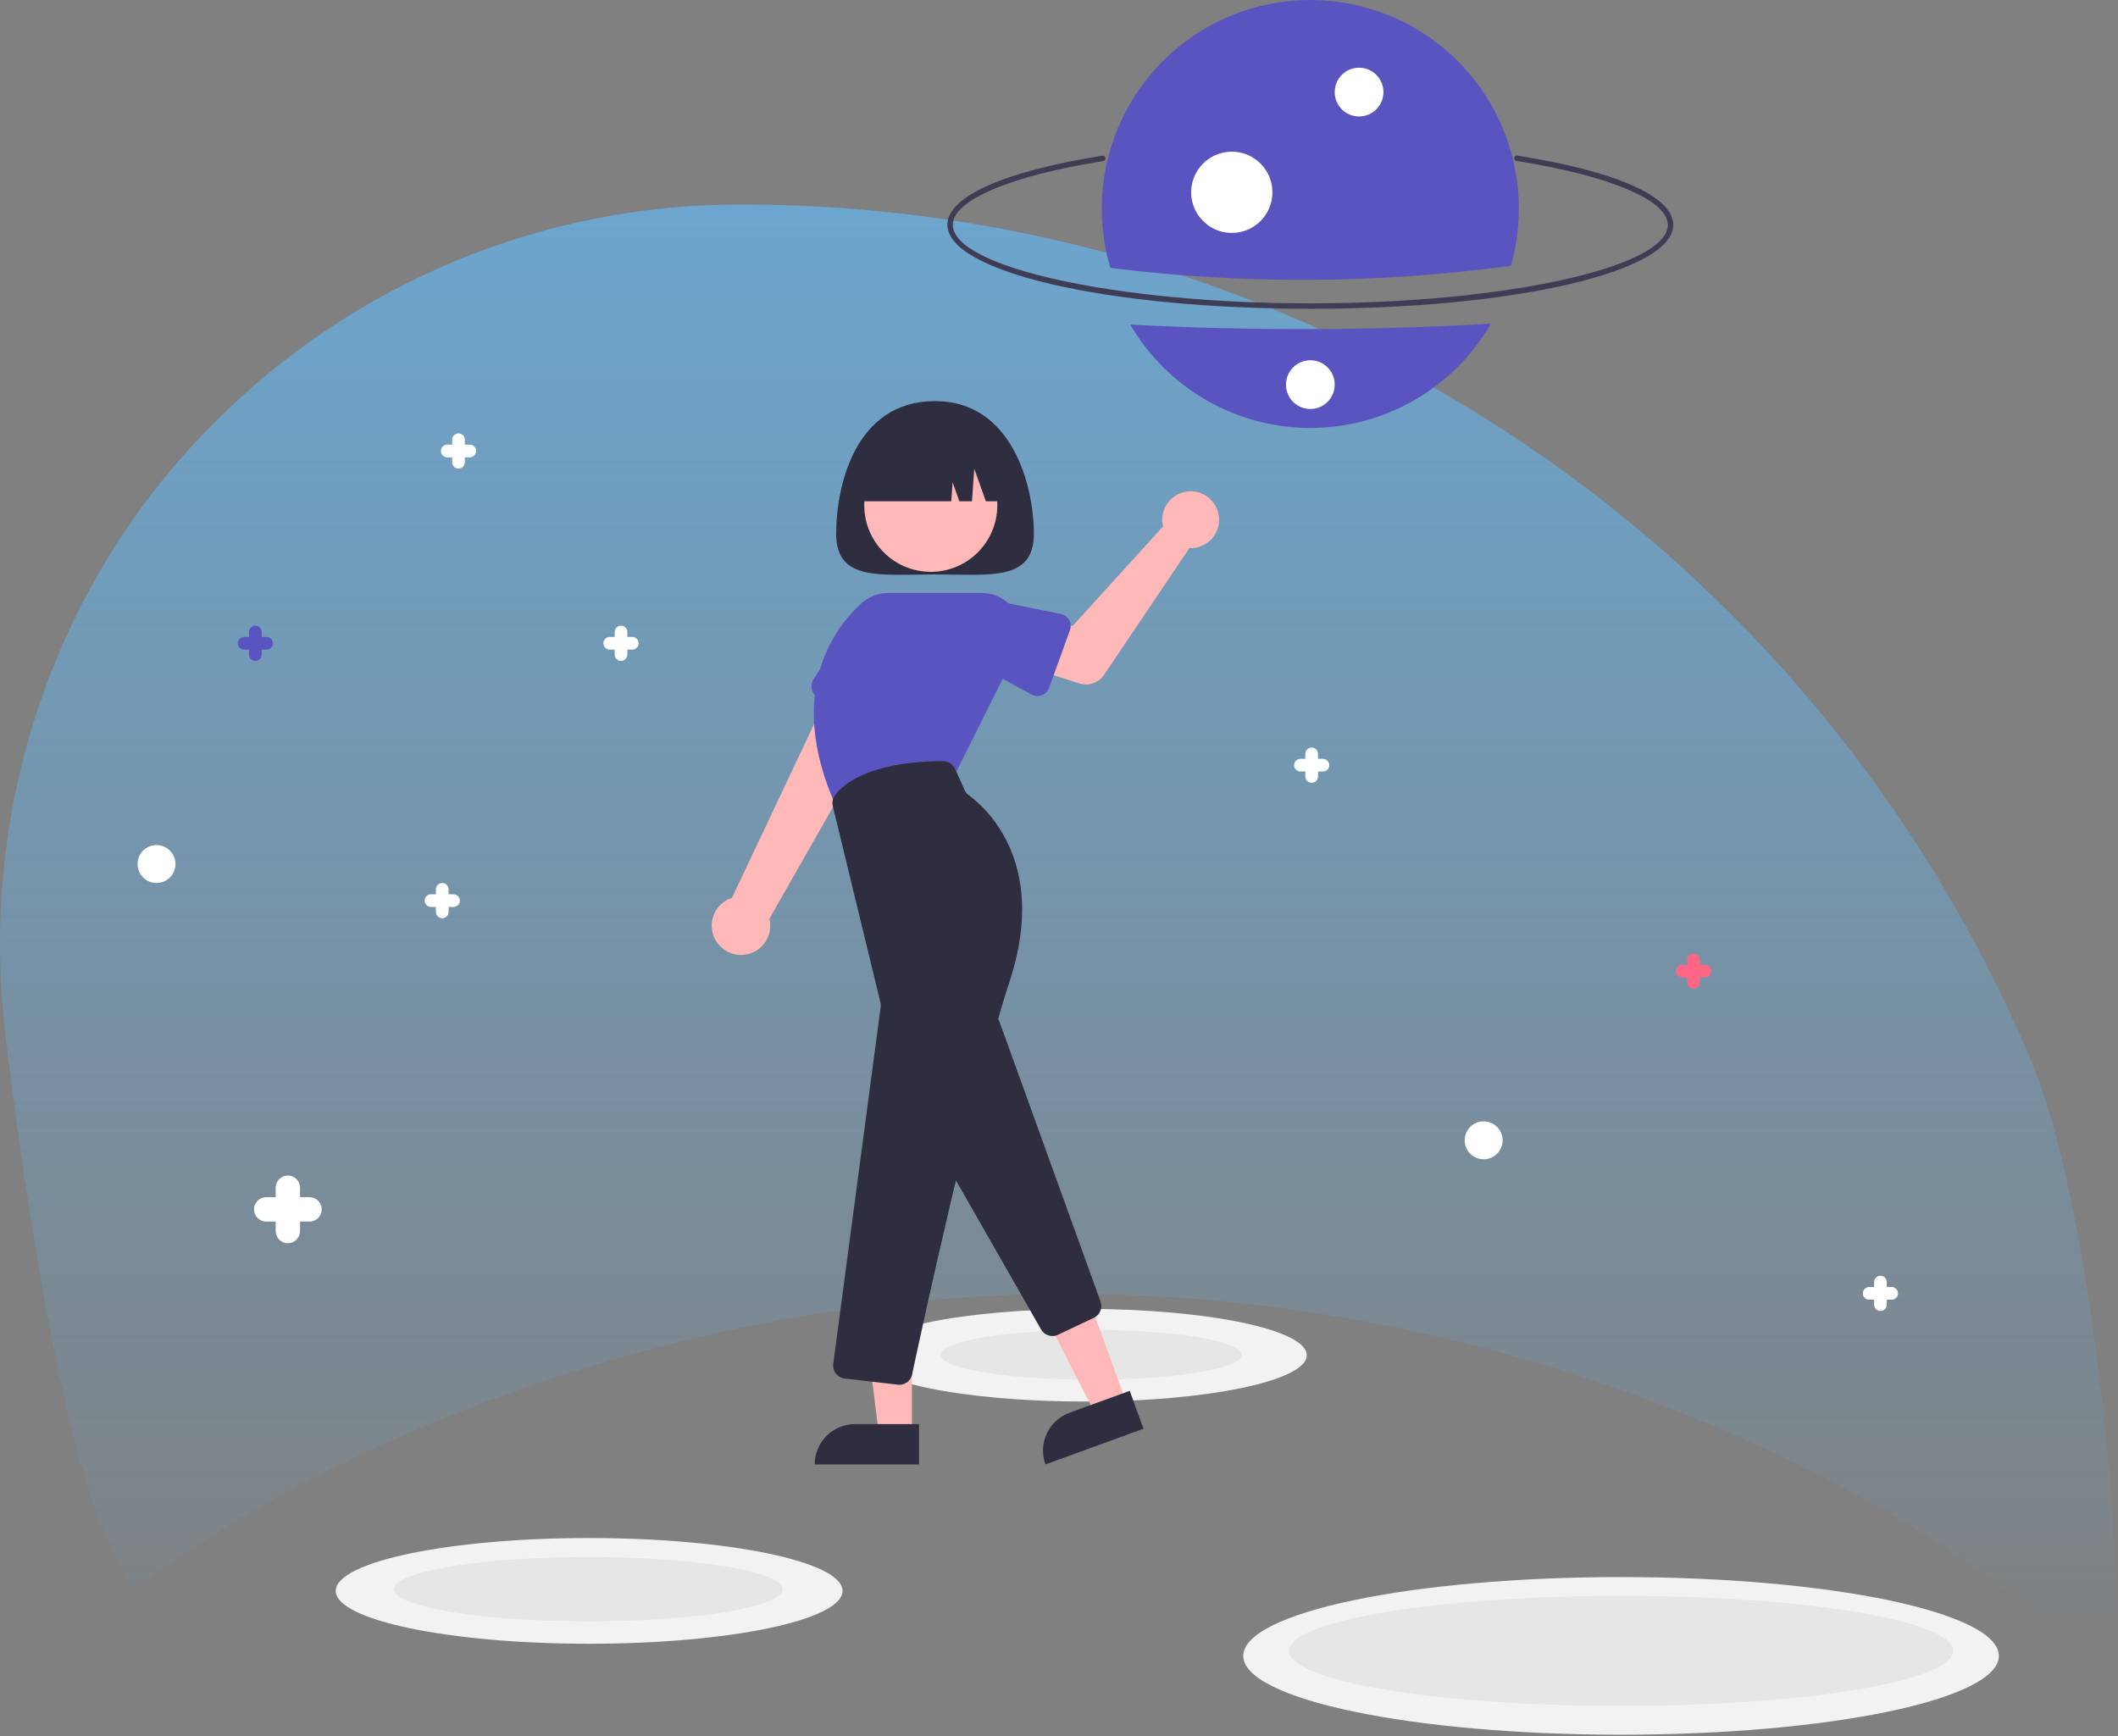 <svg width="782" height="641" viewBox="0 0 782 641" fill="none" xmlns="http://www.w3.org/2000/svg">
<rect x="0" y="0" width="782" height="641" fill="#808080" stroke="none"/>
<g id="undraw_My_universe_re_txot 1" clip-path="url(#clip0)">
<path id="background" d="M114.718 546.184C164.055 520.607 266.047 477.701 394.787 477.701C523.526 477.701 625.518 520.607 674.856 546.184C722.888 571.083 761.517 600.441 779.714 624.395C786.347 615.367 776.611 454.752 749.67 391.055C710.175 297.448 643.937 217.576 559.253 161.443C474.569 105.311 375.205 75.415 273.607 75.5C237.469 75.401 201.671 82.471 168.284 96.3C134.897 110.13 104.585 130.444 79.101 156.067C78.019 157.149 76.947 158.239 75.885 159.336C18.867 218.236 -7.756 300.181 1.964 381.579C8.885 439.531 25.94 560.744 50.038 586.445C70.445 571.254 92.079 557.788 114.718 546.184V546.184Z" fill="url(#paint0_linear)"/>
<path id="Vector" d="M400.52 517.45C445.79 517.45 482.489 509.794 482.489 500.35C482.489 490.906 445.79 483.25 400.52 483.25C355.25 483.25 318.551 490.906 318.551 500.35C318.551 509.794 355.25 517.45 400.52 517.45Z" fill="#F2F2F2"/>
<path id="circle" d="M483.79 114C408.65 113.993 349.791 100.371 349.793 82.988C349.794 72.566 370.651 63.269 407.015 57.482C407.145 57.46 407.278 57.465 407.407 57.495C407.535 57.525 407.656 57.58 407.763 57.657C407.87 57.734 407.96 57.832 408.029 57.944C408.099 58.056 408.145 58.181 408.165 58.311C408.186 58.441 408.181 58.575 408.15 58.703C408.119 58.831 408.063 58.952 407.986 59.058C407.908 59.164 407.81 59.255 407.697 59.323C407.585 59.392 407.46 59.437 407.329 59.457C373.074 64.909 351.794 73.926 351.793 82.988C351.791 98.708 412.239 111.994 483.79 112C555.342 112.006 615.791 98.732 615.793 83.012C615.794 73.911 594.379 64.869 559.905 59.414C559.775 59.394 559.651 59.348 559.538 59.28C559.426 59.211 559.328 59.121 559.251 59.015C559.173 58.909 559.117 58.788 559.087 58.66C559.056 58.532 559.051 58.4 559.071 58.27C559.092 58.14 559.138 58.015 559.206 57.903C559.275 57.791 559.366 57.693 559.472 57.616C559.579 57.539 559.699 57.483 559.827 57.453C559.955 57.422 560.088 57.418 560.218 57.438C596.809 63.228 617.794 72.55 617.793 83.012C617.791 100.395 558.93 114.007 483.79 114Z" fill="#3F3D56"/>
<g id="moon">
<path id="moon2" d="M557.833 98.13C561.112 86.638 561.67 74.542 559.465 62.798C557.26 51.053 552.351 39.983 545.128 30.464C537.905 20.945 528.565 13.237 517.848 7.952C507.131 2.666 495.331 -0.052 483.381 0.011C471.432 0.075 459.661 2.919 449.001 8.318C438.341 13.717 429.083 21.523 421.962 31.119C414.84 40.714 410.049 51.836 407.969 63.603C405.889 75.37 406.576 87.46 409.976 98.915C459.088 105.049 508.789 104.785 557.833 98.13Z" fill="#5A54C1"/>
<path id="moon1" d="M417.311 119.832C424.109 131.475 433.844 141.128 445.544 147.826C457.244 154.524 470.498 158.033 483.979 158C497.461 157.967 510.697 154.394 522.364 147.64C534.032 140.885 543.72 131.184 550.461 119.509C506.117 122.056 461.667 122.165 417.311 119.832V119.832Z" fill="#5A54C1"/>
</g>
<path id="Vector_2" d="M501.799 43C506.77 43 510.799 38.971 510.799 34C510.799 29.029 506.77 25 501.799 25C496.828 25 492.799 29.029 492.799 34C492.799 38.971 496.828 43 501.799 43Z" fill="white"/>
<path id="Vector_3" d="M454.794 85.997C463.078 85.997 469.794 79.282 469.794 70.997C469.794 62.713 463.078 55.997 454.794 55.997C446.51 55.997 439.794 62.713 439.794 70.997C439.794 79.282 446.51 85.997 454.794 85.997Z" fill="white"/>
<path id="Vector_4" d="M483.799 151C488.77 151 492.799 146.971 492.799 142C492.799 137.029 488.77 133 483.799 133C478.828 133 474.799 137.029 474.799 142C474.799 146.971 478.828 151 483.799 151Z" fill="white"/>
<path id="decor2" d="M402.84 509.421C433.55 509.421 458.445 505.294 458.445 500.204C458.445 495.113 433.55 490.986 402.84 490.986C372.13 490.986 347.235 495.113 347.235 500.204C347.235 505.294 372.13 509.421 402.84 509.421Z" fill="#E6E6E6"/>
<path id="Vector_5" d="M217.52 606.869C269.187 606.869 311.072 598.132 311.072 587.353C311.072 576.574 269.187 567.836 217.52 567.836C165.853 567.836 123.968 576.574 123.968 587.353C123.968 598.132 165.853 606.869 217.52 606.869Z" fill="#F2F2F2"/>
<path id="Vector_6" d="M598.52 640.45C675.559 640.45 738.011 627.422 738.011 611.35C738.011 595.279 675.559 582.25 598.52 582.25C521.481 582.25 459.029 595.279 459.029 611.35C459.029 627.422 521.481 640.45 598.52 640.45Z" fill="#F2F2F2"/>
<path id="decor1" d="M217.235 598.614C256.84 598.614 288.946 593.291 288.946 586.726C288.946 580.16 256.84 574.838 217.235 574.838C177.63 574.838 145.524 580.16 145.524 586.726C145.524 593.291 177.63 598.614 217.235 598.614Z" fill="#E6E6E6"/>
<path id="decor3" d="M598.551 629.826C666.262 629.826 721.153 620.726 721.153 609.501C721.153 598.277 666.262 589.177 598.551 589.177C530.839 589.177 475.948 598.277 475.948 609.501C475.948 620.726 530.839 629.826 598.551 629.826Z" fill="#E6E6E6"/>
<path id="Vector_7" d="M57.787 326C61.653 326 64.787 322.866 64.787 319C64.787 315.134 61.653 312 57.787 312C53.921 312 50.787 315.134 50.787 319C50.787 322.866 53.921 326 57.787 326Z" fill="white"/>
<path id="Vector_8" d="M547.787 428C551.653 428 554.787 424.866 554.787 421C554.787 417.134 551.653 414 547.787 414C543.921 414 540.787 417.134 540.787 421C540.787 424.866 543.921 428 547.787 428Z" fill="white"/>
<path id="Vector_9" d="M308.72 197.08C308.72 214.753 325.061 212.08 345.22 212.08C365.378 212.08 381.72 214.753 381.72 197.08C381.72 179.407 373.737 148.08 345.22 148.08C315.72 148.08 308.72 179.407 308.72 197.08Z" fill="#2F2E41"/>
<path id="left hand" d="M263.994 346.733C263.263 345.344 262.845 343.81 262.771 342.242C262.696 340.673 262.966 339.107 263.563 337.654C264.159 336.201 265.066 334.896 266.221 333.832C267.376 332.768 268.75 331.969 270.247 331.494L312.063 243.035L331.191 256.448L284.072 339.182C284.705 341.75 284.374 344.46 283.142 346.799C281.909 349.139 279.862 350.945 277.387 351.876C274.912 352.807 272.182 352.797 269.713 351.849C267.245 350.902 265.21 349.081 263.994 346.733V346.733Z" fill="#FFB8B8"/>
<path id="Vector_10" d="M299.826 254.779C299.627 254.116 299.573 253.418 299.668 252.732C299.764 252.047 300.006 251.39 300.378 250.806L313.379 230.424C314.825 227.191 317.493 224.663 320.799 223.394C324.106 222.125 327.78 222.219 331.017 223.655C334.254 225.091 336.79 227.752 338.068 231.055C339.346 234.358 339.262 238.033 337.835 241.274L331.286 264.627C331.099 265.294 330.771 265.912 330.323 266.44C329.876 266.968 329.32 267.394 328.693 267.688C328.066 267.981 327.384 268.137 326.691 268.143C325.999 268.149 325.314 268.006 324.682 267.724L302.474 257.793C301.841 257.51 301.278 257.095 300.821 256.575C300.364 256.055 300.024 255.442 299.826 254.779V254.779Z" fill="#5A54C1"/>
<path id="Vector_11" d="M415.837 517.679L404.317 521.874L382.656 479.436L399.658 473.245L415.837 517.679Z" fill="#FFB8B8"/>
<path id="Vector_12" d="M394.89 521.578L417.107 513.489L422.2 527.478L385.994 540.66C385.326 538.823 385.025 536.872 385.11 534.919C385.195 532.966 385.664 531.049 386.49 529.277C387.316 527.505 388.483 525.913 389.924 524.592C391.365 523.271 393.053 522.247 394.89 521.578Z" fill="#2F2E41"/>
<path id="leg2" d="M384.388 490.835L340.501 414.033C340.077 413.29 339.858 412.448 339.867 411.592C339.876 410.737 340.113 409.899 340.553 409.165L360.315 376.228C360.784 375.447 361.464 374.815 362.278 374.405C363.091 373.995 364.005 373.824 364.911 373.912C365.818 374 366.681 374.343 367.401 374.902C368.12 375.461 368.666 376.213 368.976 377.07L406.34 480.538C406.751 481.664 406.725 482.904 406.269 484.012C405.812 485.121 404.956 486.018 403.871 486.528L390.632 492.798C389.993 493.101 389.295 493.258 388.588 493.257C387.737 493.259 386.9 493.035 386.163 492.61C385.425 492.185 384.813 491.573 384.388 490.835Z" fill="#2F2E41"/>
<path id="Vector_13" d="M343.662 211.121C357.227 211.121 368.223 200.124 368.223 186.56C368.223 172.995 357.227 161.999 343.662 161.999C330.097 161.999 319.101 172.995 319.101 186.56C319.101 200.124 330.097 211.121 343.662 211.121Z" fill="#FFB8B8"/>
<path id="Vector_14" d="M308.727 297.811C289.385 254.923 308.884 230.952 318.165 222.638C320.839 220.24 324.304 218.914 327.896 218.917H362.495C364.98 218.916 367.423 219.552 369.593 220.761C371.763 221.971 373.588 223.716 374.894 225.829C376.201 227.943 376.945 230.355 377.057 232.837C377.168 235.319 376.644 237.789 375.533 240.011L352.403 286.27L308.915 298.229L308.727 297.811Z" fill="#5A54C1"/>
<path id="Vector_15" d="M336.698 529.276L324.438 529.275L318.606 481.987L336.7 481.988L336.698 529.276Z" fill="#FFB8B8"/>
<path id="Vector_16" d="M315.681 525.772H339.325V540.659H300.794C300.794 536.711 302.363 532.924 305.154 530.132C307.946 527.341 311.733 525.772 315.681 525.772V525.772Z" fill="#2F2E41"/>
<path id="leg1" d="M331.503 511.223L311.875 508.959C311.239 508.886 310.625 508.687 310.067 508.373C309.51 508.06 309.02 507.639 308.627 507.134C308.234 506.63 307.946 506.052 307.778 505.435C307.611 504.818 307.568 504.173 307.652 503.539L325.17 371.639C325.231 371.18 325.206 370.713 325.097 370.263L307.49 297.618C307.323 296.948 307.304 296.25 307.434 295.572C307.564 294.894 307.841 294.252 308.243 293.692C310.974 289.927 320.329 281.155 348.158 280.989H348.188C349.114 280.989 350.022 281.255 350.801 281.757C351.581 282.258 352.2 282.972 352.585 283.815L356.297 291.981C356.573 292.588 357.006 293.11 357.55 293.494C362.659 297.111 387.412 317.412 372.878 361.983C358.593 405.79 340.291 490.837 336.766 507.441C336.542 508.521 335.952 509.489 335.096 510.184C334.24 510.879 333.171 511.257 332.069 511.256C331.88 511.256 331.691 511.245 331.503 511.223Z" fill="#2F2E41"/>
<path id="right hand" d="M429.142 192.724C429.189 193.276 429.28 193.822 429.414 194.359L396.067 231.067L384.289 228.529L378.135 245.803L398.549 252.322C400.198 252.849 401.973 252.827 403.609 252.258C405.244 251.69 406.651 250.607 407.618 249.171L439.139 202.376C441.268 202.47 443.376 201.914 445.182 200.782C446.988 199.649 448.406 197.994 449.249 196.036C450.091 194.077 450.317 191.909 449.896 189.819C449.476 187.73 448.43 185.817 446.896 184.337C445.362 182.856 443.414 181.878 441.311 181.531C439.208 181.185 437.049 181.487 435.121 182.398C433.194 183.308 431.589 184.784 430.521 186.629C429.453 188.473 428.972 190.6 429.142 192.724H429.142Z" fill="#FFB8B8"/>
<path id="Vector_17" d="M395.057 232.623L387.326 253.995C387.106 254.603 386.758 255.157 386.305 255.618C385.852 256.079 385.304 256.438 384.7 256.668C384.096 256.899 383.449 256.997 382.804 256.955C382.159 256.913 381.53 256.733 380.961 256.426L361.013 245.679C357.907 244.537 355.381 242.209 353.989 239.207C352.596 236.205 352.452 232.773 353.587 229.664C354.722 226.555 357.043 224.024 360.042 222.625C363.041 221.225 366.473 221.073 369.584 222.2L391.72 226.682C392.354 226.811 392.953 227.074 393.475 227.455C393.998 227.836 394.432 228.325 394.749 228.888C395.066 229.452 395.257 230.078 395.311 230.722C395.364 231.367 395.277 232.015 395.057 232.623V232.623Z" fill="#5A54C1"/>
<path id="Vector_18" d="M373.72 185.08H364.005L359.72 173.08L358.863 185.08H354.22L351.72 178.08L351.22 185.08H316.72C316.72 178.185 319.459 171.571 324.335 166.695C329.211 161.819 335.824 159.08 342.72 159.08H347.72C354.615 159.08 361.228 161.819 366.104 166.695C370.98 171.571 373.72 178.185 373.72 185.08Z" fill="#2F2E41"/>
<path id="Vector_19" d="M114.287 442H110.787V438.5C110.787 437.307 110.313 436.162 109.469 435.318C108.625 434.474 107.48 434 106.287 434C105.093 434 103.949 434.474 103.105 435.318C102.261 436.162 101.787 437.307 101.787 438.5V442H98.287C97.093 442 95.949 442.474 95.105 443.318C94.261 444.162 93.787 445.307 93.787 446.5C93.787 447.693 94.261 448.838 95.105 449.682C95.949 450.526 97.093 451 98.287 451H101.787V454.5C101.787 455.693 102.261 456.838 103.105 457.682C103.949 458.526 105.093 459 106.287 459C107.48 459 108.625 458.526 109.469 457.682C110.313 456.838 110.787 455.693 110.787 454.5V451H114.287C115.48 451 116.625 450.526 117.469 449.682C118.313 448.838 118.787 447.693 118.787 446.5C118.787 445.307 118.313 444.162 117.469 443.318C116.625 442.474 115.48 442 114.287 442Z" fill="white"/>
<path id="Vector_20" d="M629.447 356.16H627.627V354.34C627.627 353.719 627.38 353.124 626.941 352.685C626.503 352.247 625.907 352 625.287 352C624.666 352 624.071 352.247 623.632 352.685C623.193 353.124 622.947 353.719 622.947 354.34V356.16H621.127C620.506 356.16 619.911 356.407 619.472 356.845C619.033 357.284 618.787 357.879 618.787 358.5C618.787 359.121 619.033 359.716 619.472 360.155C619.911 360.593 620.506 360.84 621.127 360.84H622.947V362.66C622.947 363.281 623.193 363.876 623.632 364.315C624.071 364.753 624.666 365 625.287 365C625.907 365 626.503 364.753 626.941 364.315C627.38 363.876 627.627 363.281 627.627 362.66V360.84H629.447C630.067 360.84 630.663 360.593 631.101 360.155C631.54 359.716 631.787 359.121 631.787 358.5C631.787 357.879 631.54 357.284 631.101 356.845C630.663 356.407 630.067 356.16 629.447 356.16V356.16Z" fill="#FF6584"/>
<path id="Vector_21" d="M98.447 235.16H96.627V233.34C96.627 233.033 96.566 232.728 96.449 232.445C96.331 232.161 96.159 231.903 95.941 231.685C95.724 231.468 95.466 231.296 95.182 231.178C94.898 231.061 94.594 231 94.287 231C93.98 231 93.675 231.061 93.391 231.178C93.107 231.296 92.849 231.468 92.632 231.685C92.415 231.903 92.243 232.161 92.125 232.445C92.007 232.728 91.947 233.033 91.947 233.34V235.16H90.127C89.506 235.16 88.911 235.407 88.472 235.845C88.033 236.284 87.787 236.879 87.787 237.5C87.787 238.121 88.033 238.716 88.472 239.155C88.911 239.593 89.506 239.84 90.127 239.84H91.947V241.66C91.947 241.967 92.007 242.272 92.125 242.555C92.243 242.839 92.415 243.097 92.632 243.315C92.849 243.532 93.107 243.704 93.391 243.822C93.675 243.939 93.98 244 94.287 244C94.594 244 94.898 243.939 95.182 243.822C95.466 243.704 95.724 243.532 95.941 243.315C96.159 243.097 96.331 242.839 96.449 242.555C96.566 242.272 96.627 241.967 96.627 241.66V239.84H98.447C99.067 239.84 99.663 239.593 100.101 239.155C100.54 238.716 100.787 238.121 100.787 237.5C100.787 236.879 100.54 236.284 100.101 235.845C99.663 235.407 99.067 235.16 98.447 235.16Z" fill="#5A54C1"/>
<path id="Vector_22" d="M698.447 475.16H696.627V473.34C696.627 472.719 696.38 472.124 695.941 471.685C695.503 471.247 694.907 471 694.287 471C693.666 471 693.071 471.247 692.632 471.685C692.193 472.124 691.947 472.719 691.947 473.34V475.16H690.127C689.506 475.16 688.911 475.407 688.472 475.845C688.033 476.284 687.787 476.879 687.787 477.5C687.787 478.121 688.033 478.716 688.472 479.155C688.911 479.593 689.506 479.84 690.127 479.84H691.947V481.66C691.947 482.281 692.193 482.876 692.632 483.315C693.071 483.753 693.666 484 694.287 484C694.907 484 695.503 483.753 695.941 483.315C696.38 482.876 696.627 482.281 696.627 481.66V479.84H698.447C699.067 479.84 699.663 479.593 700.101 479.155C700.54 478.716 700.787 478.121 700.787 477.5C700.787 476.879 700.54 476.284 700.101 475.845C699.663 475.407 699.067 475.16 698.447 475.16Z" fill="white"/>
<g id="star">
<path id="star1" d="M173.447 164.16H171.627V162.34C171.627 161.719 171.38 161.124 170.941 160.685C170.503 160.247 169.907 160 169.287 160C168.666 160 168.071 160.247 167.632 160.685C167.193 161.124 166.947 161.719 166.947 162.34V164.16H165.127C164.506 164.16 163.911 164.407 163.472 164.845C163.033 165.284 162.787 165.879 162.787 166.5C162.787 167.121 163.033 167.716 163.472 168.155C163.911 168.593 164.506 168.84 165.127 168.84H166.947V170.66C166.947 171.281 167.193 171.876 167.632 172.315C168.071 172.753 168.666 173 169.287 173C169.907 173 170.503 172.753 170.941 172.315C171.38 171.876 171.627 171.281 171.627 170.66V168.84H173.447C174.067 168.84 174.663 168.593 175.101 168.155C175.54 167.716 175.787 167.121 175.787 166.5C175.787 165.879 175.54 165.284 175.101 164.845C174.663 164.407 174.067 164.16 173.447 164.16V164.16Z" fill="white"/>
<path id="star2" d="M233.447 235.16H231.627V233.34C231.627 232.719 231.38 232.124 230.941 231.685C230.503 231.247 229.907 231 229.287 231C228.666 231 228.071 231.247 227.632 231.685C227.193 232.124 226.947 232.719 226.947 233.34V235.16H225.127C224.506 235.16 223.911 235.407 223.472 235.845C223.033 236.284 222.787 236.879 222.787 237.5C222.787 238.121 223.033 238.716 223.472 239.155C223.911 239.593 224.506 239.84 225.127 239.84H226.947V241.66C226.947 242.281 227.193 242.876 227.632 243.315C228.071 243.753 228.666 244 229.287 244C229.907 244 230.503 243.753 230.941 243.315C231.38 242.876 231.627 242.281 231.627 241.66V239.84H233.447C234.067 239.84 234.663 239.593 235.101 239.155C235.54 238.716 235.787 238.121 235.787 237.5C235.787 236.879 235.54 236.284 235.101 235.845C234.663 235.407 234.067 235.16 233.447 235.16Z" fill="white"/>
<path id="star4" d="M488.447 280.16H486.627V278.34C486.627 277.719 486.38 277.124 485.941 276.685C485.503 276.247 484.907 276 484.287 276C483.666 276 483.071 276.247 482.632 276.685C482.193 277.124 481.947 277.719 481.947 278.34V280.16H480.127C479.506 280.16 478.911 280.407 478.472 280.845C478.033 281.284 477.787 281.879 477.787 282.5C477.787 283.121 478.033 283.716 478.472 284.155C478.911 284.593 479.506 284.84 480.127 284.84H481.947V286.66C481.947 287.281 482.193 287.876 482.632 288.315C483.071 288.753 483.666 289 484.287 289C484.907 289 485.503 288.753 485.941 288.315C486.38 287.876 486.627 287.281 486.627 286.66V284.84H488.447C489.067 284.84 489.663 284.593 490.101 284.155C490.54 283.716 490.787 283.121 490.787 282.5C490.787 281.879 490.54 281.284 490.101 280.845C489.663 280.407 489.067 280.16 488.447 280.16Z" fill="white"/>
<path id="star3" d="M167.447 330.16H165.627V328.34C165.627 327.719 165.38 327.124 164.941 326.685C164.503 326.247 163.907 326 163.287 326C162.666 326 162.071 326.247 161.632 326.685C161.193 327.124 160.947 327.719 160.947 328.34V330.16H159.127C158.506 330.16 157.911 330.407 157.472 330.845C157.033 331.284 156.787 331.879 156.787 332.5C156.787 333.121 157.033 333.716 157.472 334.155C157.911 334.593 158.506 334.84 159.127 334.84H160.947V336.66C160.947 337.281 161.193 337.876 161.632 338.315C162.071 338.753 162.666 339 163.287 339C163.907 339 164.503 338.753 164.941 338.315C165.38 337.876 165.627 337.281 165.627 336.66V334.84H167.447C168.067 334.84 168.663 334.593 169.101 334.155C169.54 333.716 169.787 333.121 169.787 332.5C169.787 331.879 169.54 331.284 169.101 330.845C168.663 330.407 168.067 330.16 167.447 330.16V330.16Z" fill="white"/>
</g>
</g>
<defs>
<linearGradient id="paint0_linear" x1="390.861" y1="75.499" x2="390.861" y2="624.395" gradientUnits="userSpaceOnUse">
<stop stop-color="#6CA5CE"/>
<stop offset="1" stop-color="#6CA5CE" stop-opacity="0"/>
</linearGradient>
<clipPath id="clip0">
<rect width="781.723" height="640.45" fill="white"/>
</clipPath>
</defs>
</svg>
